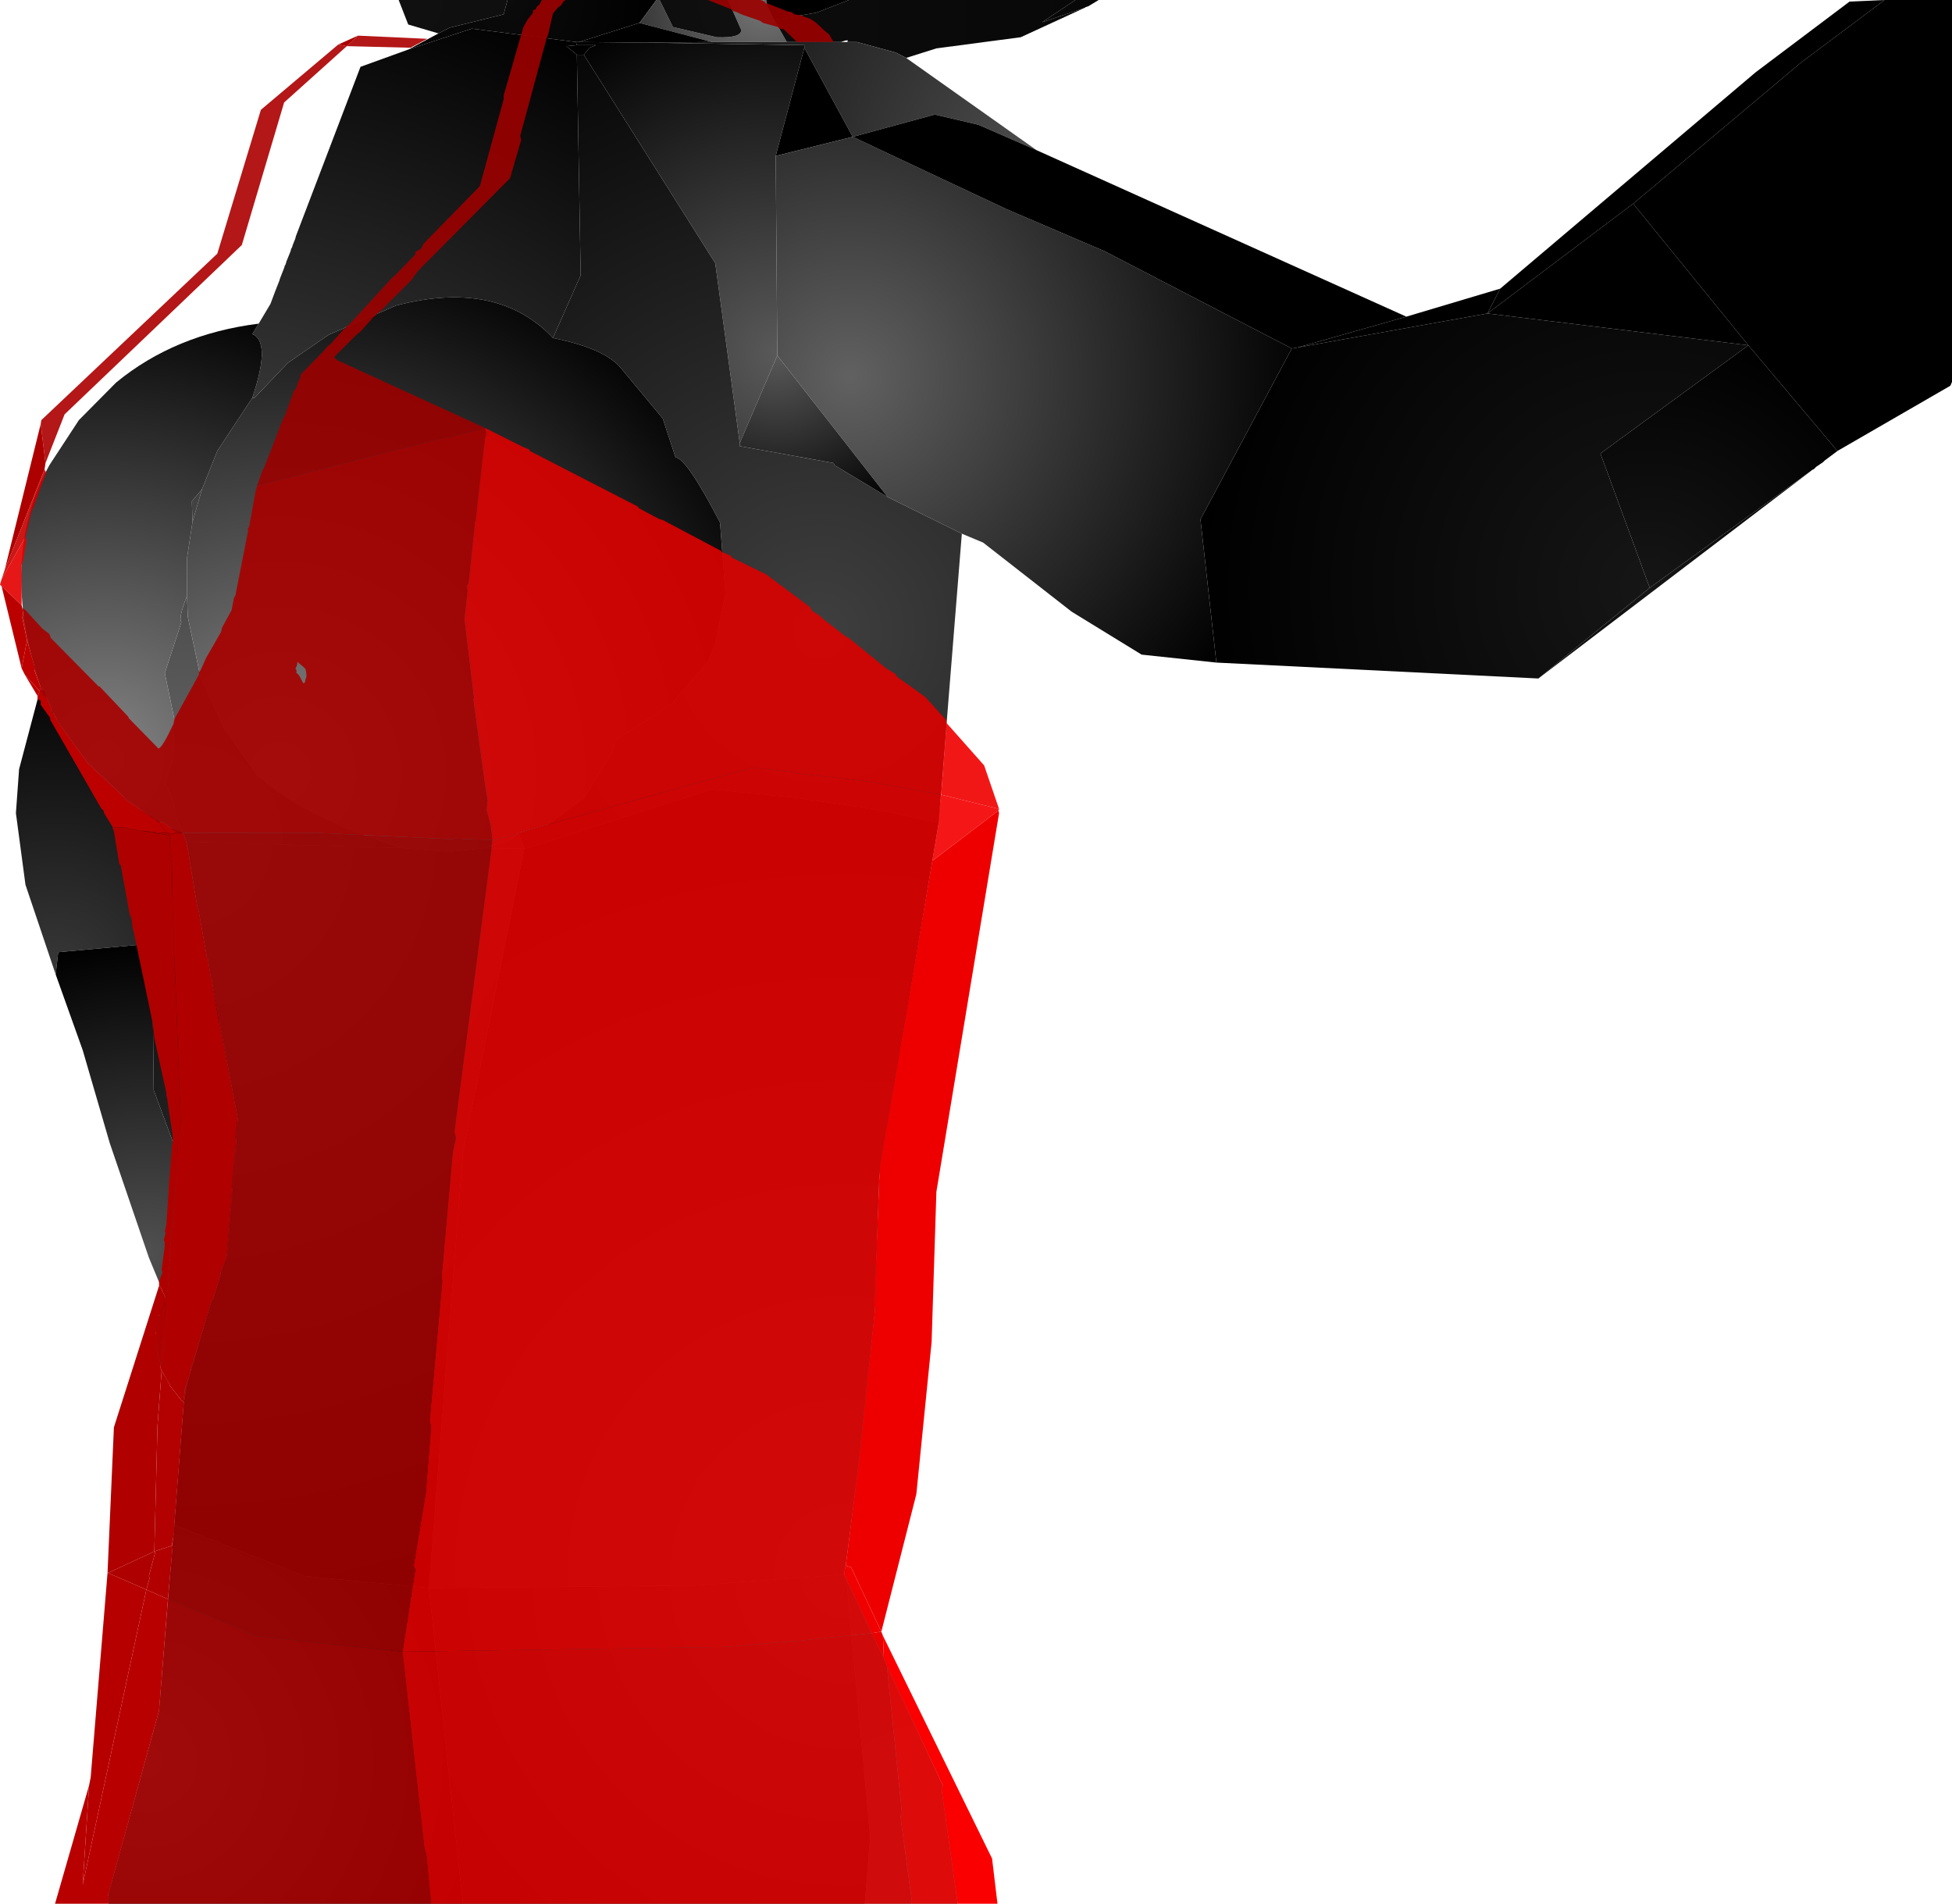 <?xml version="1.0" encoding="UTF-8" standalone="no"?>
<svg xmlns:xlink="http://www.w3.org/1999/xlink" height="299.1px" width="306.75px" xmlns="http://www.w3.org/2000/svg">
  <g transform="matrix(1.0, 0.0, 0.0, 1.0, 307.65, 300.0)">
    <path d="M-243.4 -292.25 L-238.75 -294.75 -237.0 -295.65 -228.5 -297.75 -227.9 -300.0 -204.5 -300.0 -207.15 -296.4 -216.65 -293.4 -217.15 -293.4 -233.5 -295.5 -243.4 -292.25" fill="url(#gradient0)" fill-rule="evenodd" stroke="none"/>
    <path d="M-204.5 -300.0 L-204.0 -300.0 -201.9 -295.75 -195.0 -294.15 Q-191.25 -294.0 -191.15 -295.25 L-193.25 -300.0 -187.75 -300.0 -187.0 -298.9 -186.0 -296.9 -184.0 -293.4 -195.75 -293.4 -207.15 -296.4 -204.5 -300.0" fill="url(#gradient1)" fill-rule="evenodd" stroke="none"/>
    <path d="M-195.75 -293.4 L-206.2 -293.3 -216.65 -293.4 -207.15 -296.4 -195.75 -293.4" fill="url(#gradient2)" fill-rule="evenodd" stroke="none"/>
    <path d="M-206.2 -293.3 L-181.25 -292.9 -181.25 -292.5 -185.75 -275.5 -185.5 -244.15 -191.4 -230.4 -195.25 -258.65 -215.9 -291.4 -215.0 -292.5 -214.0 -292.9 -217.0 -292.9 -217.15 -293.4 -216.65 -293.4 -206.2 -293.3" fill="url(#gradient3)" fill-rule="evenodd" stroke="none"/>
    <path d="M-267.0 -249.15 L-265.15 -252.25 -264.4 -254.25 -263.75 -255.9 -263.65 -256.25 -263.0 -257.9 -262.9 -258.25 -262.75 -258.5 -262.65 -258.9 -262.0 -260.5 -261.9 -260.9 -261.75 -261.15 -261.65 -261.5 -261.25 -262.5 -261.15 -262.9 -251.0 -289.5 -243.4 -292.25 -233.5 -295.5 -217.15 -293.4 -217.0 -292.9 -218.65 -292.75 -217.0 -291.4 -216.4 -256.75 -220.75 -246.9 Q-229.5 -256.15 -245.4 -252.0 L-256.0 -247.4 -262.4 -243.0 -267.65 -237.5 -268.0 -237.5 Q-265.15 -245.9 -267.75 -247.4 L-268.0 -247.5 -267.0 -249.15 M-226.15 -169.15 L-225.25 -166.65 -231.65 -166.75 -227.65 -168.0 -226.15 -169.15 M-275.9 -223.15 L-277.4 -218.0 -277.5 -221.25 -275.9 -223.15 M-278.25 -206.4 L-278.15 -203.15 -276.15 -193.65 -272.4 -185.5 -267.25 -178.25 Q-260.0 -171.65 -244.4 -166.75 L-278.4 -167.75 -279.0 -169.25 -280.25 -172.15 Q-279.75 -172.75 -281.4 -176.4 -282.0 -177.0 -280.4 -180.75 L-280.25 -187.0 -281.75 -194.25 -279.15 -202.25 Q-279.65 -202.9 -278.25 -206.4" fill="url(#gradient4)" fill-rule="evenodd" stroke="none"/>
    <path d="M-238.75 -294.75 L-243.5 -296.15 -245.0 -300.0 -227.9 -300.0 -228.5 -297.75 -237.0 -295.65 -238.75 -294.75 M-174.25 -300.0 L-138.65 -300.0 -143.9 -296.5 -137.25 -298.75 -147.25 -294.15 -160.5 -292.4 -165.25 -290.9 -166.9 -291.75 -173.0 -293.4 -174.5 -293.4 -174.4 -293.65 -174.75 -293.65 -175.5 -293.4 -184.0 -293.4 -186.0 -296.9 -179.4 -298.0 -174.25 -300.0" fill="url(#gradient5)" fill-rule="evenodd" stroke="none"/>
    <path d="M-204.0 -300.0 L-193.25 -300.0 -191.15 -295.25 Q-191.25 -294.0 -195.0 -294.15 L-201.9 -295.75 -204.0 -300.0" fill="url(#gradient6)" fill-rule="evenodd" stroke="none"/>
    <path d="M-187.75 -300.0 L-187.25 -300.0 -187.0 -298.9 -187.75 -300.0" fill="url(#gradient7)" fill-rule="evenodd" stroke="none"/>
    <path d="M-187.25 -300.0 L-174.25 -300.0 -179.4 -298.0 -186.0 -296.9 -187.0 -298.9 -187.25 -300.0" fill="url(#gradient8)" fill-rule="evenodd" stroke="none"/>
    <path d="M-138.65 -300.0 L-135.0 -300.0 -136.65 -299.0 -137.0 -298.9 -137.25 -298.75 -143.9 -296.5 -138.65 -300.0" fill="url(#gradient9)" fill-rule="evenodd" stroke="none"/>
    <path d="M-165.25 -290.9 L-144.75 -276.4 -153.9 -280.4 -160.75 -282.0 -173.65 -278.5 -181.25 -292.5 -181.25 -292.9 -206.2 -293.3 -195.75 -293.4 -184.0 -293.4 -175.5 -293.4 -174.5 -293.4 -173.0 -293.4 -166.9 -291.75 -165.25 -290.9" fill="url(#gradient10)" fill-rule="evenodd" stroke="none"/>
    <path d="M-181.25 -292.5 L-173.65 -278.5 -185.75 -275.5 -181.25 -292.5" fill="url(#gradient11)" fill-rule="evenodd" stroke="none"/>
    <path d="M-116.5 -195.9 L-128.25 -197.15 -139.25 -203.9 -153.15 -214.75 -156.5 -216.15 -168.15 -221.9 -185.5 -244.15 -185.75 -275.5 -173.65 -278.5 -149.5 -267.15 -134.0 -260.5 -104.65 -245.25 -119.0 -218.4 -116.5 -195.9" fill="url(#gradient12)" fill-rule="evenodd" stroke="none"/>
    <path d="M-217.0 -292.9 L-214.0 -292.9 -215.0 -292.5 -215.9 -291.4 -217.0 -291.4 -218.65 -292.75 -217.0 -292.9" fill="url(#gradient13)" fill-rule="evenodd" stroke="none"/>
    <path d="M-156.5 -216.15 L-160.15 -170.75 -170.4 -172.9 -182.5 -174.65 -195.75 -176.0 -225.25 -166.65 -226.15 -169.15 -221.5 -170.5 -215.9 -174.65 -211.4 -181.9 -210.9 -183.75 -202.25 -189.25 -196.4 -196.0 -195.25 -198.75 -193.65 -206.75 -194.5 -217.9 Q-199.75 -228.0 -201.5 -228.15 L-203.5 -234.25 -210.15 -242.25 Q-212.65 -245.25 -220.75 -246.9 L-216.4 -256.75 -217.0 -291.4 -215.9 -291.4 -195.25 -258.65 -191.4 -230.4 -191.4 -229.9 -176.65 -227.25 -176.5 -226.9 -168.15 -221.9 -156.5 -216.15" fill="url(#gradient14)" fill-rule="evenodd" stroke="none"/>
    <path d="M-220.75 -246.9 Q-212.65 -245.25 -210.15 -242.25 L-203.5 -234.25 -201.5 -228.15 Q-199.75 -228.0 -194.5 -217.9 L-193.65 -206.75 -195.25 -198.75 -196.4 -196.0 -202.25 -189.25 -210.9 -183.75 -211.4 -181.9 -215.9 -174.65 -221.5 -170.5 -226.15 -169.15 -227.65 -168.0 -231.65 -166.75 -237.0 -166.15 -244.4 -166.75 Q-260.0 -171.65 -267.25 -178.25 L-272.4 -185.5 -276.15 -193.65 -278.15 -203.15 -278.25 -206.4 -278.25 -212.4 -277.4 -218.0 -275.9 -223.15 -273.5 -229.15 -268.0 -237.5 -267.65 -237.5 -262.4 -243.0 -256.0 -247.4 -245.4 -252.0 Q-229.5 -256.15 -220.75 -246.9" fill="url(#gradient15)" fill-rule="evenodd" stroke="none"/>
    <path d="M-301.25 -192.0 Q-308.0 -212.15 -299.9 -226.9 L-295.25 -234.0 -289.4 -239.9 Q-280.15 -247.5 -267.0 -249.15 L-268.0 -247.5 -267.75 -247.4 Q-265.15 -245.9 -268.0 -237.5 L-273.5 -229.15 -275.9 -223.15 -277.5 -221.25 -277.4 -218.0 -278.25 -212.4 -278.25 -206.4 Q-279.65 -202.9 -279.15 -202.25 L-281.75 -194.25 -280.25 -187.0 -280.4 -180.75 Q-282.0 -177.0 -281.4 -176.4 -279.75 -172.75 -280.25 -172.15 L-279.0 -169.25 -280.9 -169.9 -285.75 -172.9 -287.65 -174.15 -294.0 -180.15 -298.65 -186.65 -299.65 -188.5 -300.65 -191.25 -301.25 -192.0" fill="url(#gradient16)" fill-rule="evenodd" stroke="none"/>
    <path d="M-144.75 -276.4 L-86.65 -250.25 -103.75 -245.4 -104.65 -245.25 -134.0 -260.5 -149.5 -267.15 -173.65 -278.5 -160.75 -282.0 -153.9 -280.4 -144.75 -276.4" fill="url(#gradient17)" fill-rule="evenodd" stroke="none"/>
    <path d="M-32.9 -245.75 L-56.15 -228.75 -48.4 -207.65 -65.9 -193.4 -116.5 -195.9 -119.0 -218.4 -104.65 -245.25 -103.75 -245.4 -73.9 -250.75 -32.9 -245.75" fill="url(#gradient18)" fill-rule="evenodd" stroke="none"/>
    <path d="M-71.9 -254.65 L-73.9 -250.75 -103.75 -245.4 -86.65 -250.25 -71.9 -254.65" fill="url(#gradient19)" fill-rule="evenodd" stroke="none"/>
    <path d="M-11.5 -300.0 L-24.65 -290.15 -51.0 -268.0 -73.9 -250.75 -71.9 -254.65 -31.75 -288.65 -17.0 -299.75 -11.5 -300.0" fill="url(#gradient20)" fill-rule="evenodd" stroke="none"/>
    <path d="M-51.0 -268.0 L-24.65 -290.15 -11.5 -300.0 -0.9 -300.0 -0.9 -240.0 -1.15 -239.4 -18.9 -229.15 -32.9 -245.75 -51.0 -268.0" fill="url(#gradient21)" fill-rule="evenodd" stroke="none"/>
    <path d="M-32.9 -245.75 L-18.9 -229.15 -20.9 -227.65 -21.15 -227.4 -22.25 -226.65 -22.65 -226.25 -22.75 -226.25 -48.4 -207.65 -56.15 -228.75 -32.9 -245.75" fill="url(#gradient22)" fill-rule="evenodd" stroke="none"/>
    <path d="M-73.9 -250.75 L-51.0 -268.0 -32.9 -245.75 -73.9 -250.75" fill="url(#gradient23)" fill-rule="evenodd" stroke="none"/>
    <path d="M-48.4 -207.65 L-22.75 -226.25 -65.9 -193.4 -48.4 -207.65" fill="url(#gradient24)" fill-rule="evenodd" stroke="none"/>
    <path d="M-185.5 -244.15 L-168.15 -221.9 -176.5 -226.9 -176.65 -227.25 -191.4 -229.9 -191.4 -230.4 -185.5 -244.15" fill="url(#gradient25)" fill-rule="evenodd" stroke="none"/>
    <path d="M-278.4 -167.75 L-276.65 -157.5 -276.4 -156.75 -276.4 -156.65 -275.15 -149.65 -285.4 -161.25 -285.75 -172.9 -280.9 -169.9 -279.0 -169.25 -278.4 -167.75" fill="url(#gradient26)" fill-rule="evenodd" stroke="none"/>
    <path d="M-298.9 -146.9 L-303.65 -161.0 -305.15 -172.25 -304.65 -179.15 -301.25 -192.0 -300.65 -191.25 -299.65 -188.5 -299.75 -187.25 -298.65 -186.65 -294.0 -180.15 -287.65 -174.15 -285.75 -172.9 -285.4 -161.25 -283.75 -151.75 -298.5 -150.4 -298.9 -146.9" fill="url(#gradient27)" fill-rule="evenodd" stroke="none"/>
    <path d="M-298.65 -186.65 L-299.75 -187.25 -299.65 -188.5 -298.65 -186.65" fill="url(#gradient28)" fill-rule="evenodd" stroke="none"/>
    <path d="M-160.15 -170.75 L-169.5 -115.0 -170.15 -94.0 -172.4 -71.75 -174.9 -53.0 -175.0 -52.65 -198.5 -50.9 -240.25 -50.5 -234.9 -119.0 -225.25 -166.65 -195.75 -176.0 -182.5 -174.65 -170.4 -172.9 -160.15 -170.75" fill="url(#gradient29)" fill-rule="evenodd" stroke="none"/>
    <path d="M-280.25 -60.4 L-278.75 -79.75 -278.9 -79.9 -278.65 -80.15 -278.15 -83.0 -274.4 -95.65 -274.15 -95.9 -273.0 -99.75 -273.0 -100.0 -271.9 -103.15 -270.25 -124.0 -274.4 -146.15 -274.5 -146.25 -275.0 -149.4 -275.15 -149.65 -276.4 -156.65 -276.4 -156.75 -276.65 -157.5 -278.4 -167.75 -244.4 -166.75 -237.0 -166.15 -231.65 -166.75 -225.25 -166.65 -234.9 -119.0 -240.25 -50.5 -259.9 -52.4 -280.25 -60.4" fill="url(#gradient30)" fill-rule="evenodd" stroke="none"/>
    <path d="M-275.15 -149.65 L-275.0 -149.4 -274.5 -146.25 -283.75 -151.75 -285.4 -161.25 -275.15 -149.65" fill="url(#gradient31)" fill-rule="evenodd" stroke="none"/>
    <path d="M-171.75 -0.9 L-234.9 -0.9 -240.25 -50.5 -198.5 -50.9 -175.0 -52.65 -174.65 -52.0 -170.9 -11.4 -171.75 -0.9" fill="url(#gradient32)" fill-rule="evenodd" stroke="none"/>
    <path d="M-174.9 -53.0 L-159.5 -19.5 -157.15 -1.75 -157.15 -0.9 -171.75 -0.9 -170.9 -11.4 -174.65 -52.0 -175.0 -52.65 -174.9 -53.0" fill="url(#gradient33)" fill-rule="evenodd" stroke="none"/>
    <path d="M-281.65 -96.15 L-284.25 -102.4 -290.4 -120.4 -294.65 -135.0 -298.9 -146.9 -298.5 -150.4 -283.75 -151.75 -283.5 -128.75 -279.4 -117.65 -279.0 -117.4 -277.25 -108.0 -273.0 -100.0 -273.0 -99.75 -274.15 -95.9 -274.4 -95.65 -275.75 -95.25 -276.4 -96.5 -278.75 -97.5 -279.25 -98.25 -280.0 -98.5 -281.65 -96.15" fill="url(#gradient34)" fill-rule="evenodd" stroke="none"/>
    <path d="M-274.5 -146.25 L-274.4 -146.15 -270.25 -124.0 -271.9 -103.15 -273.0 -100.0 -277.25 -108.0 -279.0 -117.4 -279.4 -117.65 -283.5 -128.75 -283.75 -151.75 -274.5 -146.25" fill="url(#gradient35)" fill-rule="evenodd" stroke="none"/>
    <path d="M-278.9 -79.9 Q-285.75 -87.15 -281.65 -96.15 L-280.0 -98.5 -279.25 -98.25 -278.75 -97.5 -276.4 -96.5 -275.75 -95.25 -274.4 -95.65 -278.15 -83.0 -278.65 -80.15 -278.9 -79.9" fill="url(#gradient36)" fill-rule="evenodd" stroke="none"/>
    <path d="M-234.9 -0.9 L-290.65 -0.9 -290.65 -2.4 -282.65 -31.25 -280.25 -60.4 -259.9 -52.4 -240.25 -50.5 -234.9 -0.9" fill="url(#gradient37)" fill-rule="evenodd" stroke="none"/>
    <path d="M-177.4 -294.65 L-176.65 -293.4 -182.4 -293.4 -184.5 -295.4 -185.15 -295.5 -185.4 -295.75 -187.75 -296.4 -188.25 -296.75 -190.9 -297.65 -192.0 -298.15 -192.4 -298.25 -192.65 -298.5 -196.4 -300.0 -188.15 -300.0 -187.75 -299.9 -187.4 -299.65 -187.4 -299.5 -186.9 -299.4 -183.75 -298.15 -183.4 -298.15 -182.75 -297.75 -182.25 -297.65 -182.0 -297.65 -180.25 -297.0 -179.5 -296.5 -177.75 -294.9 -177.4 -294.65 M-267.25 -223.65 L-266.4 -226.15 -266.15 -226.5 -263.15 -234.25 -262.9 -234.65 -261.4 -238.75 -261.15 -238.9 -260.75 -240.15 -260.5 -240.5 -260.4 -241.15 -256.75 -244.9 -256.25 -245.5 -255.65 -246.0 -253.65 -248.25 -253.25 -248.5 -253.25 -248.75 -252.9 -248.9 -252.75 -249.0 -252.65 -249.15 -245.9 -256.5 -245.65 -256.65 -242.4 -260.0 -242.4 -260.4 -241.4 -261.0 -241.15 -261.65 -232.25 -270.75 -228.5 -284.4 -228.5 -285.0 -225.4 -295.75 -224.75 -296.9 -223.9 -298.0 -223.9 -298.4 -223.5 -298.5 -223.25 -299.0 -222.9 -299.25 -222.5 -300.0 -218.75 -300.0 -219.15 -299.75 -219.25 -299.5 -219.65 -299.0 -219.9 -298.9 -220.75 -297.9 -221.5 -294.65 -221.75 -294.0 -225.9 -278.65 -225.75 -278.0 -227.5 -272.0 -242.0 -257.4 -243.0 -256.0 -248.0 -251.0 -248.5 -250.65 -248.65 -250.4 -249.0 -250.15 -251.0 -247.9 -251.65 -247.4 -255.15 -243.9 -254.65 -243.4 -231.4 -232.75 -237.25 -231.25 -237.75 -231.25 -267.25 -223.65" fill="#9b0000" fill-opacity="0.91" fill-rule="evenodd" stroke="none"/>
    <path d="M-304.15 -204.5 L-303.65 -204.15 -301.0 -201.25 -299.9 -200.4 -299.65 -199.75 -292.15 -192.15 -292.0 -192.15 -287.5 -187.4 -287.4 -187.15 -282.75 -182.4 Q-282.15 -182.5 -280.4 -186.25 L-280.25 -187.0 -276.4 -194.0 -276.4 -194.4 -276.15 -194.65 -275.25 -196.65 -272.9 -200.75 -272.75 -201.4 -271.25 -204.15 -270.9 -206.0 -270.65 -206.5 -268.65 -216.65 -268.75 -216.9 -268.5 -217.25 -267.5 -222.75 -267.25 -223.65 -237.75 -231.25 -237.25 -231.25 -231.4 -232.75 -231.25 -231.9 -231.5 -230.75 -232.9 -218.15 -233.0 -217.9 -234.0 -208.25 -234.25 -208.0 -234.15 -207.15 -234.65 -202.75 -233.15 -190.4 -233.25 -190.15 -231.4 -176.65 -231.0 -174.25 -231.15 -172.75 -230.5 -170.25 -230.25 -168.0 -236.25 -168.25 -236.65 -168.15 -257.9 -169.15 -278.9 -169.15 -279.0 -169.15 -280.0 -169.4 -281.0 -170.0 -281.75 -170.65 -282.9 -171.0 -283.4 -171.4 -283.5 -171.4 -287.9 -174.4 -288.4 -175.0 -294.0 -180.25 -294.25 -180.65 -298.65 -186.65 -298.75 -187.15 -299.0 -187.25 -299.0 -187.5 -299.15 -187.9 -299.4 -187.9 -299.65 -188.5 -299.65 -188.9 -300.4 -190.5 -300.65 -190.75 -300.75 -191.25 -300.9 -191.25 -301.0 -191.75 -301.25 -192.0 -302.25 -194.75 -302.25 -195.4 -303.4 -199.4 -304.15 -203.0 -304.0 -203.5 -304.15 -204.5 M-260.9 -196.0 L-261.0 -195.4 -261.25 -194.9 -261.15 -194.9 -261.0 -194.5 -261.15 -194.4 -260.65 -193.9 -260.0 -192.65 -259.75 -192.75 -259.65 -193.25 -259.5 -193.65 -259.5 -194.15 -259.65 -194.9 -260.0 -195.25 -260.9 -196.0" fill="#a70000" fill-opacity="0.91" fill-rule="evenodd" stroke="none"/>
    <path d="M-301.25 -233.4 L-301.15 -234.0 -273.5 -260.15 -266.65 -282.75 -254.5 -293.0 -253.15 -292.75 -263.0 -283.9 -269.65 -261.5 -297.5 -234.9 -300.5 -227.25 -301.25 -233.4 M-251.4 -294.4 L-240.5 -293.9 -243.15 -292.5 -253.15 -292.75 -251.4 -294.4" fill="#ab0000" fill-opacity="0.91" fill-rule="evenodd" stroke="none"/>
    <path d="M-306.9 -210.5 L-301.25 -233.4 -300.5 -227.25 -300.65 -226.25 -306.9 -210.5" fill="#ad0000" fill-rule="evenodd" stroke="none"/>
    <path d="M-254.5 -293.0 L-251.4 -294.4 -253.15 -292.75 -254.5 -293.0" fill="#ab0000" fill-rule="evenodd" stroke="none"/>
    <path d="M-231.4 -232.75 L-225.4 -229.75 -224.5 -229.4 -224.4 -229.15 -207.4 -220.4 -207.25 -220.15 -204.15 -218.5 -203.4 -218.25 -194.25 -213.4 -194.25 -213.25 -193.9 -213.15 -192.75 -212.65 -192.65 -212.4 -187.25 -209.75 -180.4 -204.65 -180.0 -204.0 -178.65 -203.15 -178.5 -202.9 -174.75 -200.0 -174.25 -199.75 -168.4 -195.0 -167.0 -194.15 -166.65 -193.65 -162.25 -190.5 -159.0 -186.9 -158.9 -186.4 -159.75 -175.15 -171.5 -177.25 -182.5 -178.5 -182.75 -178.65 -189.4 -179.4 -226.15 -169.15 -226.4 -168.9 -230.25 -168.0 -230.5 -170.25 -231.15 -172.75 -231.0 -174.25 -231.4 -176.65 -233.25 -190.15 -233.15 -190.4 -234.65 -202.75 -234.15 -207.15 -234.25 -208.0 -234.0 -208.25 -233.0 -217.9 -232.9 -218.15 -231.5 -230.75 -231.25 -231.9 -231.4 -232.75" fill="#da0000" fill-opacity="0.91" fill-rule="evenodd" stroke="none"/>
    <path d="M-230.25 -168.0 L-226.4 -168.9 -226.15 -169.15 -189.4 -179.4 -182.75 -178.65 -182.5 -178.5 -171.5 -177.25 -159.75 -175.15 -160.25 -171.25 -160.15 -170.75 -161.15 -164.75 -169.4 -116.75 -170.25 -94.9 -170.15 -94.4 -172.4 -73.0 -172.4 -72.65 -174.75 -54.0 -175.0 -53.0 -174.9 -52.9 -175.0 -52.65 -170.65 -43.4 -182.65 -42.15 -183.0 -42.15 -193.5 -41.25 -244.4 -40.5 -242.4 -53.4 -242.65 -54.0 -240.75 -65.4 -239.9 -76.0 -240.15 -76.65 -238.15 -98.75 -238.25 -99.5 -236.5 -119.0 -236.0 -121.25 -236.25 -122.15 -230.4 -166.75 -230.4 -167.15 -230.25 -168.0" fill="#dd0000" fill-opacity="0.91" fill-rule="evenodd" stroke="none"/>
    <path d="M-158.9 -186.4 L-153.0 -179.75 -150.65 -172.9 -159.75 -175.15 -158.9 -186.4" fill="#f00000" fill-opacity="0.91" fill-rule="evenodd" stroke="none"/>
    <path d="M-307.4 -209.0 L-306.9 -210.5 -300.65 -226.25 -300.4 -225.75 -302.4 -220.25 -302.75 -219.5 -303.65 -215.65 -307.4 -209.0" fill="#c70000" fill-opacity="0.91" fill-rule="evenodd" stroke="none"/>
    <path d="M-307.4 -207.9 L-307.65 -208.15 -307.4 -209.0 -303.65 -215.65 -303.5 -215.15 -304.0 -212.0 -304.25 -211.25 -304.25 -204.9 -307.4 -207.9" fill="#e30000" fill-opacity="0.91" fill-rule="evenodd" stroke="none"/>
    <path d="M-304.25 -195.0 L-307.4 -207.9 -304.25 -204.9 -304.15 -204.5 -304.0 -203.5 -304.15 -203.0 -303.4 -199.4 -304.25 -195.0 M-279.0 -169.15 L-280.25 -169.15 -280.4 -169.0 -281.4 -169.15 -282.9 -171.0 -281.75 -170.65 -281.0 -170.0 -280.0 -169.4 -279.0 -169.15 M-301.25 -192.0 L-301.0 -191.75 -300.9 -191.25 -300.75 -191.25 -300.65 -190.75 -301.0 -190.9 -301.0 -191.25 -301.4 -191.4 -301.25 -192.0" fill="#bb0000" fill-rule="evenodd" stroke="none"/>
    <path d="M-303.75 -194.0 L-304.25 -195.0 -303.4 -199.4 -302.25 -195.4 -302.25 -194.75 -301.25 -192.0 -301.4 -191.4 -303.75 -194.0" fill="#bd0000" fill-rule="evenodd" stroke="none"/>
    <path d="M-301.75 -190.65 L-303.75 -194.0 -301.4 -191.4 -301.75 -190.65" fill="#be0000" fill-rule="evenodd" stroke="none"/>
    <path d="M-289.9 -170.0 L-291.25 -172.15 -291.4 -172.65 -291.75 -173.0 -299.75 -186.9 -299.75 -187.15 -299.9 -187.4 -301.25 -189.25 -301.25 -189.9 -301.75 -190.15 -301.75 -190.65 -301.4 -191.4 -301.0 -191.25 -301.0 -190.9 -300.65 -190.75 -300.4 -190.5 -299.65 -188.9 -299.65 -188.5 -299.4 -187.9 -299.15 -187.9 -299.0 -187.5 -299.0 -187.25 -298.75 -187.15 -298.65 -186.65 -294.25 -180.65 -294.0 -180.25 -288.4 -175.0 -287.9 -174.4 -283.5 -171.4 -283.4 -171.4 -282.9 -171.0 -281.4 -169.15 -282.4 -169.15 -285.65 -169.5 -286.9 -169.75 -287.0 -169.75 -287.9 -169.9 -288.25 -170.0 -289.9 -170.0" fill="#bc0000" fill-rule="evenodd" stroke="none"/>
    <path d="M-281.4 -169.15 L-281.0 -168.75 -285.65 -169.5 -282.4 -169.15 -281.4 -169.15 M-280.65 -57.15 L-280.5 -57.15 -281.25 -48.75 -284.65 -50.25 -284.15 -52.0 -284.25 -52.4 -283.25 -56.15 -283.4 -56.25 -280.65 -57.15" fill="#b20000" fill-rule="evenodd" stroke="none"/>
    <path d="M-282.65 -98.0 L-282.65 -98.65 -282.15 -100.0 -282.15 -100.25 -282.25 -100.5 -281.75 -104.25 -281.75 -104.75 -281.9 -105.25 -281.65 -106.15 -281.65 -106.4 -281.75 -106.5 -281.5 -107.65 -281.15 -112.9 -281.15 -113.25 -280.75 -118.15 -280.75 -118.25 -280.65 -119.4 -280.65 -119.9 -280.5 -120.65 -280.5 -121.5 -281.4 -127.5 -281.4 -127.65 -281.5 -127.75 -281.5 -128.25 -283.4 -136.9 -283.65 -139.25 -286.65 -153.65 -286.65 -153.75 -286.75 -153.9 -287.0 -155.65 -287.15 -156.15 -287.25 -156.25 -288.65 -163.9 -288.65 -164.0 -288.9 -164.25 -289.75 -169.4 -289.9 -170.0 -288.25 -170.0 -287.9 -169.9 -287.0 -169.75 -286.9 -169.75 -285.65 -169.5 -281.0 -168.75 -280.9 -166.15 -280.65 -165.15 -280.5 -155.9 -280.4 -155.4 -280.4 -149.9 -280.25 -149.65 -280.25 -147.9 -280.15 -147.4 -279.25 -123.5 -279.75 -119.5 -279.65 -118.25 -279.75 -118.0 -279.75 -117.65 -280.5 -107.65 -280.9 -105.65 -280.75 -105.4 -281.0 -103.25 -280.9 -102.4 -281.25 -99.25 -281.15 -98.9 -281.4 -96.65 -281.5 -96.15 -281.65 -96.15 -282.4 -97.75 -282.65 -98.0 M-281.65 -95.5 L-281.5 -94.65 -281.65 -94.15 -281.75 -92.25 -281.9 -91.9 -281.75 -91.4 -281.9 -90.15 -281.75 -89.9 -282.15 -89.0 -282.0 -88.25 -282.25 -87.5 -282.15 -87.25 -282.15 -86.0 -282.4 -85.75 -283.0 -87.75 -282.9 -88.25 -283.15 -90.65 -283.0 -91.0 -282.65 -93.4 -282.4 -93.75 -281.65 -95.5 M-290.75 -52.9 L-290.4 -53.0 -283.4 -56.25 -283.25 -56.15 -284.25 -52.4 -284.15 -52.0 -284.65 -50.25 -290.75 -52.9" fill="#af0000" fill-rule="evenodd" stroke="none"/>
    <path d="M-150.65 -172.9 L-150.75 -172.65 -161.15 -164.75 -160.15 -170.75 -160.25 -171.25 -159.75 -175.15 -150.65 -172.9" fill="#f40000" fill-opacity="0.91" fill-rule="evenodd" stroke="none"/>
    <path d="M-150.75 -172.65 L-150.65 -172.25 -160.5 -112.75 -161.25 -89.15 -163.65 -65.25 -169.15 -43.65 -173.9 -53.75 -174.75 -54.0 -172.4 -72.65 -172.4 -73.0 -170.15 -94.4 -170.25 -94.9 -169.4 -116.75 -161.15 -164.75 -150.75 -172.65" fill="#ee0000" fill-rule="evenodd" stroke="none"/>
    <path d="M-170.65 -43.4 L-175.0 -52.65 -174.9 -52.9 -175.0 -53.0 -174.75 -54.0 -173.9 -53.75 -169.15 -43.65 -170.65 -43.4" fill="#f00000" fill-rule="evenodd" stroke="none"/>
    <path d="M-278.9 -169.15 L-278.4 -167.75 -278.25 -167.0 -278.15 -166.75 -276.65 -157.5 -276.4 -156.75 -276.4 -156.65 -275.15 -149.65 -275.0 -149.4 -274.5 -146.25 -274.4 -146.15 -273.25 -139.4 -273.15 -139.25 -270.25 -124.0 -270.4 -123.65 -270.65 -121.25 -270.5 -121.15 -271.25 -113.5 -271.15 -113.4 -272.0 -102.9 -272.0 -102.5 -273.0 -100.0 -273.0 -99.75 -274.15 -95.9 -274.4 -95.65 -277.15 -86.5 -277.15 -86.25 -277.65 -85.15 -277.65 -84.65 -277.9 -83.75 -278.25 -83.0 -278.15 -83.0 -278.65 -81.65 -278.65 -81.25 -278.75 -80.4 -278.65 -80.15 -278.75 -79.9 -278.75 -79.75 -279.15 -80.0 -280.9 -82.25 -281.25 -83.0 -282.25 -84.65 -282.4 -85.0 -282.4 -85.75 -282.15 -86.0 -282.15 -87.25 -282.25 -87.5 -282.0 -88.25 -282.15 -89.0 -281.75 -89.9 -281.9 -90.15 -281.75 -91.4 -281.9 -91.9 -281.75 -92.25 -281.65 -94.15 -281.5 -94.65 -281.65 -95.5 -281.65 -96.15 -281.5 -96.15 -281.4 -96.65 -281.15 -98.9 -281.25 -99.25 -280.9 -102.4 -281.0 -103.25 -280.75 -105.4 -280.9 -105.65 -280.5 -107.65 -279.75 -117.65 -279.75 -118.0 -279.65 -118.25 -279.75 -119.5 -279.25 -123.5 -280.15 -147.4 -280.25 -147.9 -280.25 -149.65 -280.4 -149.9 -280.4 -155.4 -280.5 -155.9 -280.65 -165.15 -280.9 -166.15 -281.0 -168.75 -281.4 -169.15 -280.4 -169.0 -280.25 -169.15 -279.0 -169.15 -278.9 -169.15" fill="#b10000" fill-rule="evenodd" stroke="none"/>
    <path d="M-278.9 -169.15 L-257.9 -169.15 -236.65 -168.15 -236.25 -168.25 -230.25 -168.0 -230.4 -167.15 -230.4 -166.75 -236.25 -122.15 -236.0 -121.25 -236.5 -119.0 -238.25 -99.5 -238.15 -98.75 -240.15 -76.65 -239.9 -76.0 -240.75 -65.4 -242.65 -54.0 -242.4 -53.4 -244.4 -40.5 -267.25 -42.9 -269.0 -43.5 -269.15 -43.75 -278.9 -47.75 -279.0 -48.0 -281.25 -48.75 -280.5 -57.15 -280.65 -57.15 -280.25 -59.4 -280.25 -60.4 -278.75 -79.75 -278.75 -79.9 -278.65 -80.15 -278.75 -80.4 -278.65 -81.25 -278.65 -81.65 -278.15 -83.0 -278.25 -83.0 -277.9 -83.75 -277.65 -84.65 -277.65 -85.15 -277.15 -86.25 -277.15 -86.5 -274.4 -95.65 -274.15 -95.9 -273.0 -99.75 -273.0 -100.0 -272.0 -102.5 -272.0 -102.9 -271.15 -113.4 -271.25 -113.5 -270.5 -121.15 -270.65 -121.25 -270.4 -123.65 -270.25 -124.0 -273.15 -139.25 -273.25 -139.4 -274.4 -146.15 -274.5 -146.25 -275.0 -149.4 -275.15 -149.65 -276.4 -156.65 -276.4 -156.75 -276.65 -157.5 -278.15 -166.75 -278.25 -167.0 -278.4 -167.75 -278.9 -169.15" fill="#9d0000" fill-opacity="0.91" fill-rule="evenodd" stroke="none"/>
    <path d="M-239.9 -0.9 L-290.65 -0.9 -290.5 -1.75 -290.65 -2.25 -282.65 -31.25 -281.25 -48.75 -279.0 -48.0 -278.9 -47.75 -269.15 -43.75 -269.0 -43.5 -267.25 -42.9 -244.4 -40.5 -241.0 -9.9 -240.65 -8.5 -239.9 -0.9" fill="#a40000" fill-opacity="0.91" fill-rule="evenodd" stroke="none"/>
    <path d="M-282.25 -84.65 L-281.25 -83.0 -280.9 -82.25 -279.15 -80.0 -278.75 -79.75 -280.25 -60.4 -280.25 -59.4 -280.65 -57.15 -283.4 -56.25 -282.9 -76.0 -282.25 -84.65" fill="#b30000" fill-rule="evenodd" stroke="none"/>
    <path d="M-289.75 -169.4 L-290.0 -170.0 -289.9 -170.0 -289.75 -169.4" fill="#d20000" fill-rule="evenodd" stroke="none"/>
    <path d="M-290.75 -52.9 L-289.75 -75.75 -282.65 -98.0 -282.4 -97.75 -281.65 -96.15 -281.65 -95.5 -282.4 -93.75 -282.65 -93.4 -283.0 -91.0 -283.15 -90.65 -282.9 -88.25 -283.0 -87.75 -282.4 -85.75 -282.4 -85.0 -282.25 -84.65 -282.9 -76.0 -283.4 -56.25 -290.4 -53.0 -290.75 -52.9" fill="#b00000" fill-rule="evenodd" stroke="none"/>
    <path d="M-293.65 -19.5 L-293.4 -20.75 -290.75 -52.9 -284.65 -50.25 -294.65 -3.9 -293.65 -19.5" fill="#b60000" fill-rule="evenodd" stroke="none"/>
    <path d="M-169.15 -43.65 L-168.9 -43.0 -168.75 -39.5 -170.65 -43.4 -169.15 -43.65" fill="#ea0000" fill-rule="evenodd" stroke="none"/>
    <path d="M-168.9 -43.0 L-151.75 -8.0 -150.9 -0.9 -157.15 -0.9 -159.65 -18.65 -159.65 -19.15 -159.5 -19.5 -168.15 -38.0 -168.25 -38.0 -168.25 -38.25 -168.75 -39.4 -168.75 -39.5 -168.9 -43.0" fill="#fa0000" fill-rule="evenodd" stroke="none"/>
    <path d="M-164.4 -0.9 L-239.9 -0.9 -240.65 -8.5 -241.0 -9.9 -244.4 -40.5 -193.5 -41.25 -183.0 -42.15 -182.65 -42.15 -170.65 -43.4 -168.75 -39.5 -168.75 -39.4 -168.25 -38.25 -168.25 -38.0 -165.9 -15.0 -166.15 -14.65 -164.4 -1.65 -164.5 -1.25 -164.4 -0.9" fill="#d80000" fill-opacity="0.91" fill-rule="evenodd" stroke="none"/>
    <path d="M-157.15 -0.9 L-164.4 -0.9 -164.5 -1.25 -164.4 -1.65 -166.15 -14.65 -165.9 -15.0 -168.25 -38.0 -168.15 -38.0 -159.5 -19.5 -159.65 -19.15 -159.65 -18.65 -157.15 -0.9" fill="#e80000" fill-opacity="0.91" fill-rule="evenodd" stroke="none"/>
    <path d="M-290.65 -0.9 L-299.0 -0.9 -293.65 -19.5 -294.65 -3.9 -284.65 -50.25 -281.25 -48.75 -282.65 -31.25 -290.65 -2.25 -290.5 -1.75 -290.65 -0.9" fill="#b90000" fill-rule="evenodd" stroke="none"/>
  </g>
  <defs>
    <radialGradient cx="0" cy="0" gradientTransform="matrix(0.029, 0.0, 0.0, 0.029, -227.8, -300.0)" gradientUnits="userSpaceOnUse" id="gradient0" r="819.2" spreadMethod="pad">
      <stop offset="0.0" stop-color="#0b0b0b"/>
      <stop offset="1.0" stop-color="#000000"/>
    </radialGradient>
    <radialGradient cx="0" cy="0" gradientTransform="matrix(0.042, 0.0, 0.0, 0.042, -187.8, -300.0)" gradientUnits="userSpaceOnUse" id="gradient1" r="819.2" spreadMethod="pad">
      <stop offset="0.0" stop-color="#767676"/>
      <stop offset="1.0" stop-color="#090909"/>
    </radialGradient>
    <radialGradient cx="0" cy="0" gradientTransform="matrix(0.05, 0.0, 0.0, 0.05, -207.2, -296.5)" gradientUnits="userSpaceOnUse" id="gradient2" r="819.2" spreadMethod="pad">
      <stop offset="0.0" stop-color="#000000"/>
      <stop offset="1.0" stop-color="#000000"/>
    </radialGradient>
    <radialGradient cx="0" cy="0" gradientTransform="matrix(0.071, 0.0, 0.0, 0.071, -185.5, -244.4)" gradientUnits="userSpaceOnUse" id="gradient3" r="819.2" spreadMethod="pad">
      <stop offset="0.0" stop-color="#595959"/>
      <stop offset="1.0" stop-color="#000000"/>
    </radialGradient>
    <radialGradient cx="0" cy="0" gradientTransform="matrix(0.171, 0.0, 0.0, 0.171, -278.3, -167.85)" gradientUnits="userSpaceOnUse" id="gradient4" r="819.2" spreadMethod="pad">
      <stop offset="0.0" stop-color="#6a6a6a"/>
      <stop offset="1.0" stop-color="#000000"/>
    </radialGradient>
    <radialGradient cx="0" cy="0" gradientTransform="matrix(0.134, 0.0, 0.0, 0.134, -244.9, -300.0)" gradientUnits="userSpaceOnUse" id="gradient5" r="819.2" spreadMethod="pad">
      <stop offset="0.0" stop-color="#101010"/>
      <stop offset="1.0" stop-color="#080808"/>
    </radialGradient>
    <radialGradient cx="0" cy="0" gradientTransform="matrix(0.319, 0.0, 0.0, 0.319, -188.65, -300.0)" gradientUnits="userSpaceOnUse" id="gradient6" r="819.2" spreadMethod="pad">
      <stop offset="0.0" stop-color="#0f0f0f"/>
      <stop offset="1.0" stop-color="#010101"/>
    </radialGradient>
    <radialGradient cx="0" cy="0" gradientTransform="matrix(0.004, 0.0, 0.0, 0.004, -187.95, -300.0)" gradientUnits="userSpaceOnUse" id="gradient7" r="819.2" spreadMethod="pad">
      <stop offset="0.0" stop-color="#6e6e6e"/>
      <stop offset="1.0" stop-color="#333333"/>
    </radialGradient>
    <radialGradient cx="0" cy="0" gradientTransform="matrix(0.016, 0.0, 0.0, 0.016, -179.05, -298.25)" gradientUnits="userSpaceOnUse" id="gradient8" r="819.2" spreadMethod="pad">
      <stop offset="0.0" stop-color="#000000"/>
      <stop offset="1.0" stop-color="#000000"/>
    </radialGradient>
    <radialGradient cx="0" cy="0" gradientTransform="matrix(0.012, 0.0, 0.0, 0.012, -144.15, -296.45)" gradientUnits="userSpaceOnUse" id="gradient9" r="819.2" spreadMethod="pad">
      <stop offset="0.0" stop-color="#080808"/>
      <stop offset="1.0" stop-color="#080808"/>
    </radialGradient>
    <radialGradient cx="0" cy="0" gradientTransform="matrix(0.103, 0.0, 0.0, 0.103, -135.75, -270.15)" gradientUnits="userSpaceOnUse" id="gradient10" r="819.2" spreadMethod="pad">
      <stop offset="0.0" stop-color="#585858"/>
      <stop offset="1.0" stop-color="#000000"/>
    </radialGradient>
    <radialGradient cx="0" cy="0" gradientTransform="matrix(0.022, 0.0, 0.0, 0.022, -185.8, -275.5)" gradientUnits="userSpaceOnUse" id="gradient11" r="819.2" spreadMethod="pad">
      <stop offset="0.0" stop-color="#000000"/>
      <stop offset="1.0" stop-color="#000000"/>
    </radialGradient>
    <radialGradient cx="0" cy="0" gradientTransform="matrix(0.089, 0.0, 0.0, 0.089, -174.0, -240.7)" gradientUnits="userSpaceOnUse" id="gradient12" r="819.2" spreadMethod="pad">
      <stop offset="0.0" stop-color="#616161"/>
      <stop offset="1.0" stop-color="#000000"/>
    </radialGradient>
    <radialGradient cx="0" cy="0" gradientTransform="matrix(0.111, 0.0, 0.0, 0.111, -229.45, -292.65)" gradientUnits="userSpaceOnUse" id="gradient13" r="819.2" spreadMethod="pad">
      <stop offset="0.0" stop-color="#000000"/>
      <stop offset="1.0" stop-color="#000000"/>
    </radialGradient>
    <radialGradient cx="0" cy="0" gradientTransform="matrix(0.122, 0.0, 0.0, 0.122, -178.75, -200.85)" gradientUnits="userSpaceOnUse" id="gradient14" r="819.2" spreadMethod="pad">
      <stop offset="0.0" stop-color="#3f3f3f"/>
      <stop offset="1.0" stop-color="#060606"/>
    </radialGradient>
    <radialGradient cx="0" cy="0" gradientTransform="matrix(0.106, 0.0, 0.0, 0.106, -263.6, -178.6)" gradientUnits="userSpaceOnUse" id="gradient15" r="819.2" spreadMethod="pad">
      <stop offset="0.0" stop-color="#878787"/>
      <stop offset="1.0" stop-color="#000000"/>
    </radialGradient>
    <radialGradient cx="0" cy="0" gradientTransform="matrix(0.092, 0.0, 0.0, 0.092, -291.2, -180.55)" gradientUnits="userSpaceOnUse" id="gradient16" r="819.2" spreadMethod="pad">
      <stop offset="0.0" stop-color="#858585"/>
      <stop offset="1.0" stop-color="#000000"/>
    </radialGradient>
    <radialGradient cx="0" cy="0" gradientTransform="matrix(0.088, 0.0, 0.0, 0.088, -150.55, -267.75)" gradientUnits="userSpaceOnUse" id="gradient17" r="819.2" spreadMethod="pad">
      <stop offset="0.0" stop-color="#000000"/>
      <stop offset="1.0" stop-color="#000000"/>
    </radialGradient>
    <radialGradient cx="0" cy="0" gradientTransform="matrix(0.087, 0.0, 0.0, 0.087, -48.25, -207.75)" gradientUnits="userSpaceOnUse" id="gradient18" r="819.2" spreadMethod="pad">
      <stop offset="0.0" stop-color="#161616"/>
      <stop offset="1.0" stop-color="#000000"/>
    </radialGradient>
    <radialGradient cx="0" cy="0" gradientTransform="matrix(0.042, 0.0, 0.0, 0.042, -104.5, -245.3)" gradientUnits="userSpaceOnUse" id="gradient19" r="819.2" spreadMethod="pad">
      <stop offset="0.0" stop-color="#000000"/>
      <stop offset="1.0" stop-color="#000000"/>
    </radialGradient>
    <radialGradient cx="0" cy="0" gradientTransform="matrix(0.062, 0.0, 0.0, 0.062, -50.95, -268.2)" gradientUnits="userSpaceOnUse" id="gradient20" r="819.2" spreadMethod="pad">
      <stop offset="0.0" stop-color="#000000"/>
      <stop offset="1.0" stop-color="#000000"/>
    </radialGradient>
    <radialGradient cx="0" cy="0" gradientTransform="matrix(0.072, 0.0, 0.0, 0.072, -50.95, -268.2)" gradientUnits="userSpaceOnUse" id="gradient21" r="819.2" spreadMethod="pad">
      <stop offset="0.0" stop-color="#000000"/>
      <stop offset="1.0" stop-color="#000000"/>
    </radialGradient>
    <radialGradient cx="0" cy="0" gradientTransform="matrix(0.05, 0.0, 0.0, 0.05, -48.25, -207.75)" gradientUnits="userSpaceOnUse" id="gradient22" r="819.2" spreadMethod="pad">
      <stop offset="0.0" stop-color="#161616"/>
      <stop offset="1.0" stop-color="#000000"/>
    </radialGradient>
    <radialGradient cx="0" cy="0" gradientTransform="matrix(0.035, 0.0, 0.0, 0.035, -50.95, -268.2)" gradientUnits="userSpaceOnUse" id="gradient23" r="819.2" spreadMethod="pad">
      <stop offset="0.0" stop-color="#000000"/>
      <stop offset="1.0" stop-color="#000000"/>
    </radialGradient>
    <radialGradient cx="0" cy="0" gradientTransform="matrix(0.044, 0.0, 0.0, 0.044, -48.25, -207.75)" gradientUnits="userSpaceOnUse" id="gradient24" r="819.2" spreadMethod="pad">
      <stop offset="0.0" stop-color="#161616"/>
      <stop offset="1.0" stop-color="#000000"/>
    </radialGradient>
    <radialGradient cx="0" cy="0" gradientTransform="matrix(0.035, 0.0, 0.0, 0.035, -185.5, -244.4)" gradientUnits="userSpaceOnUse" id="gradient25" r="819.2" spreadMethod="pad">
      <stop offset="0.0" stop-color="#595959"/>
      <stop offset="1.0" stop-color="#000000"/>
    </radialGradient>
    <radialGradient cx="0" cy="0" gradientTransform="matrix(0.044, 0.0, 0.0, 0.044, -269.9, -143.4)" gradientUnits="userSpaceOnUse" id="gradient26" r="819.2" spreadMethod="pad">
      <stop offset="0.0" stop-color="#292929"/>
      <stop offset="1.0" stop-color="#010101"/>
    </radialGradient>
    <radialGradient cx="0" cy="0" gradientTransform="matrix(0.061, 0.0, 0.0, 0.061, -298.75, -146.5)" gradientUnits="userSpaceOnUse" id="gradient27" r="819.2" spreadMethod="pad">
      <stop offset="0.0" stop-color="#393939"/>
      <stop offset="1.0" stop-color="#000000"/>
    </radialGradient>
    <radialGradient cx="0" cy="0" gradientTransform="matrix(0.019, 0.0, 0.0, 0.019, -288.85, -185.45)" gradientUnits="userSpaceOnUse" id="gradient28" r="819.2" spreadMethod="pad">
      <stop offset="0.0" stop-color="#414141"/>
      <stop offset="1.0" stop-color="#000000"/>
    </radialGradient>
    <radialGradient cx="0" cy="0" gradientTransform="matrix(0.153, 0.0, 0.0, 0.153, -174.95, -52.8)" gradientUnits="userSpaceOnUse" id="gradient29" r="819.2" spreadMethod="pad">
      <stop offset="0.0" stop-color="#666666"/>
      <stop offset="1.0" stop-color="#111111"/>
    </radialGradient>
    <radialGradient cx="0" cy="0" gradientTransform="matrix(0.151, 0.0, 0.0, 0.151, -278.3, -167.85)" gradientUnits="userSpaceOnUse" id="gradient30" r="819.2" spreadMethod="pad">
      <stop offset="0.0" stop-color="#6a6a6a"/>
      <stop offset="1.0" stop-color="#000000"/>
    </radialGradient>
    <radialGradient cx="0" cy="0" gradientTransform="matrix(0.029, 0.0, 0.0, 0.029, -269.9, -143.4)" gradientUnits="userSpaceOnUse" id="gradient31" r="819.2" spreadMethod="pad">
      <stop offset="0.0" stop-color="#292929"/>
      <stop offset="1.0" stop-color="#000000"/>
    </radialGradient>
    <radialGradient cx="0" cy="0" gradientTransform="matrix(0.097, 0.0, 0.0, 0.097, -174.95, -52.8)" gradientUnits="userSpaceOnUse" id="gradient32" r="819.2" spreadMethod="pad">
      <stop offset="0.0" stop-color="#666666"/>
      <stop offset="1.0" stop-color="#111111"/>
    </radialGradient>
    <radialGradient cx="0" cy="0" gradientTransform="matrix(0.078, 0.0, 0.0, 0.078, -157.15, -1.0)" gradientUnits="userSpaceOnUse" id="gradient33" r="819.2" spreadMethod="pad">
      <stop offset="0.0" stop-color="#7e7e7e"/>
      <stop offset="1.0" stop-color="#696969"/>
    </radialGradient>
    <radialGradient cx="0" cy="0" gradientTransform="matrix(0.06, 0.0, 0.0, 0.06, -284.4, -103.15)" gradientUnits="userSpaceOnUse" id="gradient34" r="819.2" spreadMethod="pad">
      <stop offset="0.0" stop-color="#505050"/>
      <stop offset="1.0" stop-color="#000000"/>
    </radialGradient>
    <radialGradient cx="0" cy="0" gradientTransform="matrix(0.056, 0.0, 0.0, 0.056, -257.75, -113.5)" gradientUnits="userSpaceOnUse" id="gradient35" r="819.2" spreadMethod="pad">
      <stop offset="0.0" stop-color="#3a3a3a"/>
      <stop offset="1.0" stop-color="#0c0c0c"/>
    </radialGradient>
    <radialGradient cx="0" cy="0" gradientTransform="matrix(0.025, 0.0, 0.0, 0.025, -278.35, -79.8)" gradientUnits="userSpaceOnUse" id="gradient36" r="819.2" spreadMethod="pad">
      <stop offset="0.0" stop-color="#858585"/>
      <stop offset="1.0" stop-color="#000000"/>
    </radialGradient>
    <radialGradient cx="0" cy="0" gradientTransform="matrix(0.067, 0.0, 0.0, 0.067, -284.85, -23.35)" gradientUnits="userSpaceOnUse" id="gradient37" r="819.2" spreadMethod="pad">
      <stop offset="0.0" stop-color="#6f6f6f"/>
      <stop offset="1.0" stop-color="#000000"/>
    </radialGradient>
  </defs>
</svg>
